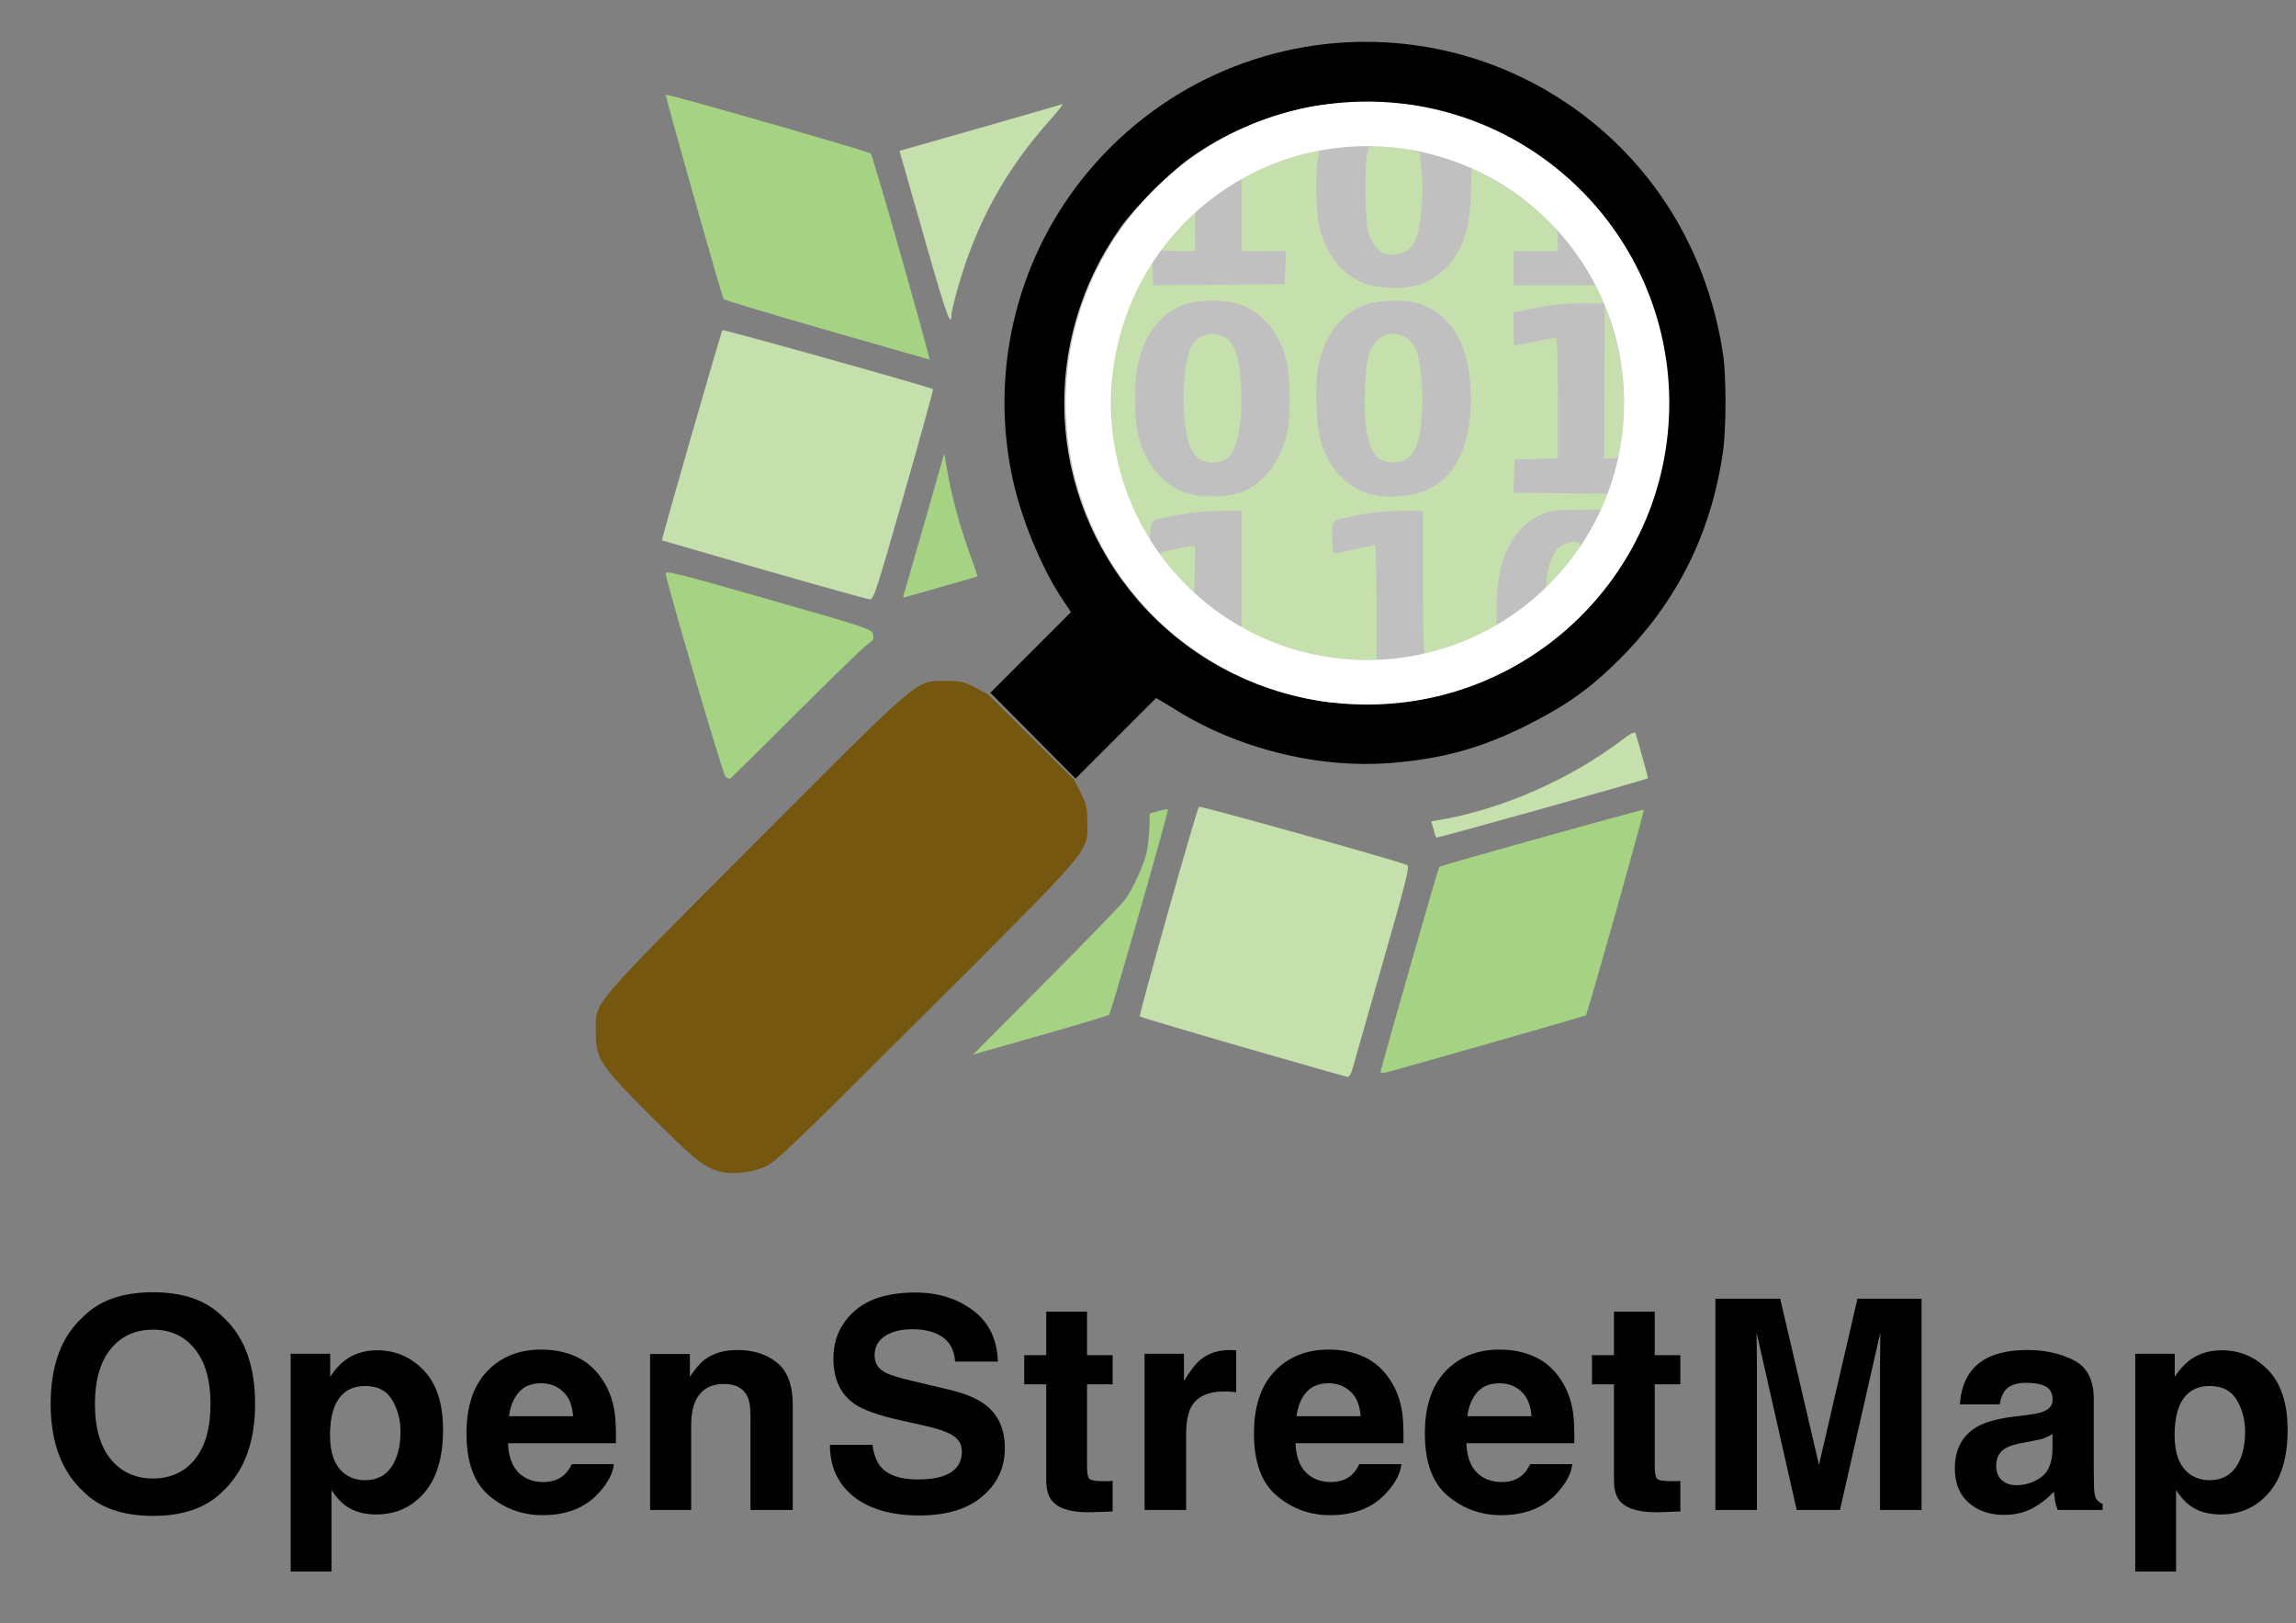 <svg width="58" height="41" viewBox="0 0 58 41" fill="none" xmlns="http://www.w3.org/2000/svg">
<rect x="0" y="0" width="58" height="41" fill="#808080" stroke="none"/>
<g clip-path="url(#clip0_5856_135855)">
<path d="M34.752 1.06C31.972 0.981 29.203 2.183 27.352 4.503C25.635 6.654 24.992 9.486 25.597 12.167C25.812 13.117 26.283 14.275 26.789 15.064L27.054 15.461L26.011 16.504L25.018 17.498L27.17 19.666L28.18 18.656L29.206 17.63L29.62 17.878C31.212 18.899 33.29 19.425 35.166 19.269C36.482 19.159 37.45 18.884 38.592 18.309C39.551 17.826 40.156 17.405 40.91 16.653C42.372 15.194 43.233 13.451 43.525 11.406C43.609 10.818 43.61 9.496 43.525 8.939C43.126 6.303 41.728 4.05 39.569 2.599C38.093 1.607 36.419 1.106 34.752 1.06Z" fill="black"/>
<path d="M23.644 17.2C23.108 17.221 22.808 17.546 19.058 21.305C14.816 25.559 15.055 25.286 15.052 26.056C15.05 26.745 15.132 26.883 16.459 28.208C17.576 29.322 17.796 29.493 18.214 29.599C18.518 29.675 19.017 29.613 19.34 29.466C19.592 29.351 20.093 28.875 23.379 25.592C27.646 21.331 27.47 21.549 27.468 20.775C27.467 20.417 27.448 20.319 27.302 20.03L27.153 19.732L27.137 19.699L24.968 17.547L24.637 17.365C24.348 17.22 24.267 17.201 23.909 17.2C23.812 17.199 23.721 17.197 23.644 17.2Z" fill="#75570F"/>
<path d="M35.855 17.668C38.227 17.234 40.298 15.655 41.336 13.49C42.991 10.037 41.878 5.98 38.687 3.835C37.926 3.324 36.863 2.892 35.866 2.69C35.175 2.55 33.713 2.565 32.992 2.719C31.916 2.948 30.928 3.376 30.072 3.984C29.543 4.359 28.671 5.231 28.302 5.754C26.255 8.649 26.44 12.498 28.755 15.169C29.942 16.539 31.583 17.438 33.399 17.713C34.002 17.804 35.234 17.782 35.855 17.668V17.668Z" fill="#C0C0C0"/>
<path d="M33.755 16.637C32.937 16.507 32.244 16.299 31.681 16.016L31.363 15.855V14.38V12.904H30.802C30.315 12.904 29.647 13 29.164 13.139C29.1 13.158 29.074 13.232 29.063 13.424L29.047 13.684L28.804 13.221C28.27 12.207 28.08 11.409 28.08 10.181C28.08 9.232 28.148 8.795 28.412 8.034C28.552 7.63 28.897 6.914 29.048 6.714C29.113 6.628 29.12 6.647 29.122 6.912L29.124 7.205L30.791 7.192L32.458 7.178L32.472 6.758L32.487 6.338H31.925H31.363V5.423V4.508L31.562 4.407C31.89 4.239 32.5 4.008 32.846 3.921C33.024 3.876 33.207 3.828 33.252 3.815C33.324 3.794 33.329 3.82 33.293 4.008C33.223 4.372 33.241 5.368 33.325 5.723C33.49 6.425 33.902 6.944 34.461 7.157C34.794 7.284 35.423 7.308 35.791 7.208C36.142 7.112 36.531 6.831 36.729 6.529C37.022 6.083 37.126 5.693 37.154 4.927L37.179 4.253L37.59 4.467C38.064 4.714 38.64 5.13 39.062 5.53C39.345 5.799 39.354 5.816 39.354 6.073V6.338H38.794H38.234V6.771V7.204H39.268H40.301L40.412 7.433L40.524 7.662L39.952 7.661C39.558 7.66 39.202 7.695 38.807 7.774L38.234 7.889V8.31C38.234 8.541 38.243 8.731 38.254 8.731C38.265 8.731 38.497 8.685 38.769 8.629C39.041 8.573 39.284 8.527 39.309 8.527C39.334 8.527 39.354 9.195 39.354 10.052V11.578L38.807 11.592L38.26 11.607L38.245 12.026L38.23 12.445L39.426 12.458L40.621 12.472L40.533 12.672L40.445 12.871L39.81 12.875C39.224 12.879 39.154 12.89 38.888 13.02C38.193 13.362 37.819 14.136 37.807 15.259L37.802 15.806L37.462 15.985C37.164 16.141 36.126 16.518 35.992 16.518C35.963 16.518 35.944 15.809 35.944 14.711V12.904H35.39C35.033 12.904 34.657 12.941 34.334 13.007C33.587 13.16 33.654 13.105 33.654 13.569C33.654 13.867 33.671 13.973 33.72 13.973C33.756 13.973 33.991 13.928 34.242 13.873C34.492 13.817 34.714 13.771 34.735 13.771C34.756 13.77 34.773 14.422 34.773 15.22V16.671L34.328 16.664C34.083 16.66 33.825 16.648 33.755 16.637L33.755 16.637Z" fill="#C6E0AD"/>
<path d="M31.426 12.407C31.949 12.175 32.346 11.645 32.507 10.961C32.604 10.551 32.605 9.625 32.51 9.175C32.36 8.466 31.941 7.926 31.371 7.708C30.965 7.552 30.282 7.553 29.874 7.71C29.303 7.929 28.901 8.465 28.741 9.223C28.647 9.667 28.646 10.49 28.741 10.933C28.897 11.671 29.364 12.252 29.956 12.446C30.37 12.582 31.073 12.563 31.426 12.407L31.426 12.407Z" fill="#C0C0C0"/>
<path d="M30.248 11.552C30.04 11.376 29.941 11.028 29.905 10.334C29.872 9.714 29.943 9.072 30.074 8.795C30.194 8.542 30.418 8.414 30.692 8.442C31.13 8.487 31.298 8.828 31.348 9.774C31.399 10.76 31.236 11.483 30.932 11.622C30.703 11.726 30.421 11.697 30.248 11.552V11.552Z" fill="#C6E0AD"/>
<path d="M35.858 12.446C36.744 12.172 37.205 11.255 37.152 9.876C37.106 8.702 36.687 7.977 35.881 7.679C35.546 7.555 34.819 7.57 34.461 7.707C33.893 7.925 33.489 8.442 33.319 9.168C33.2 9.675 33.242 10.823 33.395 11.25C33.633 11.916 34.082 12.357 34.658 12.493C35.001 12.573 35.508 12.554 35.858 12.446V12.446Z" fill="#C0C0C0"/>
<path d="M34.869 11.606C34.575 11.446 34.44 10.825 34.483 9.828C34.516 9.069 34.57 8.84 34.766 8.621C35.044 8.309 35.568 8.397 35.754 8.788C35.957 9.217 35.992 10.569 35.815 11.165C35.714 11.503 35.505 11.684 35.215 11.681C35.098 11.68 34.943 11.646 34.869 11.606V11.606Z" fill="#C6E0AD"/>
<path d="M29.834 14.652C29.404 14.203 29.246 13.98 29.336 13.952C29.507 13.898 30.16 13.771 30.177 13.788C30.187 13.798 30.189 14.075 30.182 14.404L30.167 15.001L29.834 14.652H29.834Z" fill="#C6E0AD"/>
<path d="M39.078 14.584C39.118 14.23 39.259 13.902 39.413 13.803C39.582 13.694 39.791 13.651 39.888 13.705C39.959 13.745 39.939 13.793 39.744 14.053C39.62 14.219 39.412 14.47 39.282 14.61L39.045 14.864L39.078 14.584H39.078Z" fill="#C6E0AD"/>
<path d="M40.53 9.634L40.535 7.687L40.687 8.145C40.987 9.051 41.093 10.023 40.987 10.899C40.904 11.586 40.906 11.581 40.7 11.581H40.525L40.53 9.634H40.53Z" fill="#C6E0AD"/>
<path d="M34.946 6.39C34.794 6.329 34.631 6.106 34.56 5.861C34.49 5.623 34.471 4.177 34.534 3.883C34.572 3.705 34.587 3.692 34.757 3.692C35.123 3.692 35.838 3.811 35.863 3.876C35.877 3.912 35.903 4.166 35.922 4.44C35.961 5.013 35.879 5.813 35.755 6.074C35.613 6.374 35.254 6.515 34.946 6.39H34.946Z" fill="#C6E0AD"/>
<path d="M29.372 6.249C29.398 6.2 29.592 5.977 29.804 5.753L30.188 5.346L30.19 5.842L30.192 6.338H29.758C29.359 6.338 29.327 6.331 29.371 6.249H29.372Z" fill="#C6E0AD"/>
<path d="M31.404 26.451C29.985 26.041 28.81 25.691 28.794 25.674C28.762 25.641 30.229 20.439 30.287 20.377C30.316 20.346 35.338 21.752 35.544 21.849C35.616 21.883 35.539 22.193 34.919 24.357C34.53 25.714 34.189 26.911 34.16 27.016C34.131 27.121 34.08 27.205 34.046 27.202C34.012 27.199 32.823 26.861 31.404 26.451V26.451Z" fill="#C6E0AD"/>
<path d="M34.875 27.073C34.875 27.009 36.334 21.912 36.358 21.895C36.41 21.855 41.505 20.433 41.524 20.453C41.547 20.476 40.1 25.616 40.062 25.647C40.036 25.667 35.146 27.063 34.99 27.094C34.927 27.107 34.875 27.097 34.875 27.073V27.073Z" fill="#A5D383"/>
<path d="M26.411 24.797C27.417 23.785 28.314 22.861 28.404 22.744C28.607 22.479 28.888 21.87 28.965 21.532C28.996 21.392 29.028 21.113 29.035 20.912L29.047 20.546L29.265 20.485C29.385 20.451 29.492 20.433 29.503 20.444C29.531 20.472 28.066 25.588 28.017 25.633C27.996 25.652 27.214 25.887 26.279 26.153L24.58 26.637L26.411 24.797L26.411 24.797Z" fill="#A5D383"/>
<path d="M36.279 21.156C36.269 21.139 36.237 21.04 36.209 20.936L36.157 20.746L36.343 20.715C37.94 20.444 39.65 19.695 40.997 18.674C41.19 18.528 41.299 18.474 41.313 18.516C41.378 18.71 41.638 19.647 41.629 19.656C41.589 19.696 36.294 21.181 36.279 21.156L36.279 21.156Z" fill="#C6E0AD"/>
<path d="M18.325 19.611C18.263 19.561 16.92 15.004 16.818 14.501C16.798 14.4 16.993 14.448 19.406 15.138C21.931 15.86 22.018 15.889 22.053 16.02C22.084 16.137 22.064 16.173 21.903 16.285C21.801 16.356 20.985 17.148 20.089 18.044C19.194 18.941 18.448 19.674 18.432 19.674C18.416 19.674 18.368 19.646 18.325 19.611V19.611Z" fill="#A5D383"/>
<path d="M19.3 14.395C17.886 13.988 16.726 13.652 16.721 13.649C16.703 13.634 18.219 8.37 18.249 8.339C18.276 8.313 23.516 9.781 23.57 9.83C23.581 9.84 23.25 11.04 22.834 12.496C22.148 14.901 22.069 15.144 21.975 15.139C21.917 15.136 20.714 14.801 19.3 14.395V14.395Z" fill="#C6E0AD"/>
<path d="M22.823 15.036C22.838 14.997 23.075 14.176 23.351 13.21L23.853 11.454L23.919 11.836C24.032 12.497 24.233 13.251 24.471 13.909C24.598 14.258 24.695 14.55 24.686 14.558C24.677 14.566 24.292 14.679 23.83 14.809C23.368 14.94 22.947 15.06 22.893 15.076C22.826 15.096 22.805 15.084 22.823 15.036V15.036Z" fill="#A5D383"/>
<path d="M20.878 8.337C19.464 7.931 18.295 7.579 18.28 7.556C18.232 7.48 16.797 2.412 16.818 2.391C16.848 2.361 21.948 3.825 21.997 3.877C22.051 3.936 23.519 9.089 23.479 9.082C23.462 9.079 22.292 8.744 20.878 8.337V8.337Z" fill="#A5D383"/>
<path d="M23.433 6.298C23.148 5.298 22.871 4.33 22.818 4.146L22.722 3.811L24.74 3.236C25.849 2.919 26.791 2.648 26.833 2.632C26.875 2.616 26.736 2.797 26.524 3.033C25.398 4.29 24.659 5.637 24.192 7.286C24.105 7.593 24.034 7.894 24.034 7.954C24.034 8.302 23.896 7.924 23.433 6.298V6.298Z" fill="#C6E0AD"/>
<path d="M34.536 2.566C30.328 2.566 26.922 5.972 26.922 10.181C26.922 14.39 30.328 17.796 34.536 17.796C38.745 17.796 42.168 14.39 42.168 10.181V10.114C42.129 5.934 38.717 2.566 34.536 2.566ZM34.536 3.692C38.094 3.692 40.992 6.557 41.026 10.114V10.181C41.026 13.762 38.117 16.67 34.536 16.67C30.956 16.67 28.064 13.762 28.064 10.181C28.064 6.6 30.956 3.692 34.536 3.692Z" fill="white"/>
</g>
<path d="M3.864 38.289C3.094 38.289 2.505 38.081 2.098 37.666C1.552 37.157 1.28 36.423 1.28 35.464C1.28 34.487 1.552 33.753 2.098 33.263C2.505 32.847 3.094 32.64 3.864 32.64C4.634 32.64 5.222 32.847 5.629 33.263C6.172 33.753 6.444 34.487 6.444 35.464C6.444 36.423 6.172 37.157 5.629 37.666C5.222 38.081 4.634 38.289 3.864 38.289ZM4.927 36.855C5.188 36.529 5.318 36.065 5.318 35.464C5.318 34.866 5.187 34.403 4.924 34.077C4.663 33.749 4.31 33.585 3.864 33.585C3.418 33.585 3.062 33.748 2.796 34.074C2.531 34.4 2.398 34.863 2.398 35.464C2.398 36.065 2.531 36.529 2.796 36.855C3.062 37.181 3.418 37.344 3.864 37.344C4.31 37.344 4.664 37.181 4.927 36.855Z" fill="black"/>
<path d="M10.709 34.617C11.031 34.957 11.192 35.457 11.192 36.116C11.192 36.811 11.033 37.341 10.717 37.706C10.402 38.07 9.997 38.253 9.5 38.253C9.183 38.253 8.92 38.174 8.71 38.017C8.596 37.93 8.483 37.804 8.374 37.637V39.694H7.343V34.193H8.341V34.776C8.453 34.605 8.572 34.47 8.699 34.371C8.931 34.194 9.206 34.106 9.525 34.106C9.991 34.106 10.385 34.276 10.709 34.617ZM10.117 36.167C10.117 35.863 10.047 35.593 9.905 35.359C9.766 35.125 9.54 35.008 9.225 35.008C8.848 35.008 8.588 35.185 8.447 35.54C8.374 35.729 8.337 35.968 8.337 36.257C8.337 36.716 8.46 37.038 8.706 37.224C8.853 37.333 9.026 37.387 9.225 37.387C9.515 37.387 9.736 37.276 9.887 37.054C10.04 36.832 10.117 36.536 10.117 36.167Z" fill="black"/>
<path d="M15.508 36.982C15.481 37.216 15.358 37.453 15.139 37.695C14.798 38.079 14.32 38.271 13.706 38.271C13.2 38.271 12.752 38.109 12.365 37.785C11.977 37.462 11.784 36.936 11.784 36.207C11.784 35.523 11.958 35 12.306 34.635C12.657 34.27 13.112 34.088 13.67 34.088C14.001 34.088 14.3 34.15 14.565 34.273C14.831 34.396 15.05 34.59 15.223 34.856C15.379 35.09 15.48 35.362 15.527 35.671C15.553 35.852 15.564 36.112 15.559 36.453H12.833C12.847 36.849 12.973 37.126 13.209 37.286C13.353 37.385 13.526 37.434 13.728 37.434C13.943 37.434 14.117 37.374 14.251 37.253C14.324 37.188 14.389 37.097 14.445 36.982H15.508ZM14.477 35.772C14.46 35.499 14.376 35.293 14.225 35.153C14.077 35.01 13.892 34.939 13.67 34.939C13.428 34.939 13.241 35.014 13.107 35.164C12.975 35.313 12.893 35.516 12.858 35.772H14.477Z" fill="black"/>
<path d="M18.29 34.957C17.936 34.957 17.694 35.106 17.562 35.403C17.494 35.56 17.46 35.76 17.46 36.004V38.14H16.422V34.2H17.427V34.776C17.561 34.574 17.688 34.427 17.807 34.338C18.021 34.179 18.293 34.099 18.622 34.099C19.034 34.099 19.37 34.206 19.631 34.421C19.894 34.634 20.026 34.987 20.026 35.482V38.14H18.958V35.739C18.958 35.532 18.93 35.373 18.874 35.261C18.772 35.059 18.577 34.957 18.29 34.957Z" fill="black"/>
<path d="M23.18 37.369C23.445 37.369 23.661 37.34 23.827 37.282C24.141 37.171 24.298 36.965 24.298 36.663C24.298 36.487 24.22 36.35 24.064 36.254C23.908 36.16 23.663 36.076 23.33 36.004L22.759 35.877C22.199 35.752 21.812 35.615 21.597 35.468C21.234 35.222 21.053 34.837 21.053 34.313C21.053 33.835 21.228 33.438 21.579 33.121C21.93 32.805 22.445 32.647 23.125 32.647C23.693 32.647 24.176 32.797 24.576 33.096C24.978 33.393 25.189 33.825 25.208 34.392H24.127C24.107 34.071 23.966 33.843 23.703 33.708C23.527 33.619 23.309 33.574 23.048 33.574C22.758 33.574 22.527 33.632 22.354 33.748C22.181 33.864 22.094 34.026 22.094 34.233C22.094 34.424 22.18 34.566 22.35 34.66C22.46 34.723 22.694 34.797 23.052 34.881L23.98 35.102C24.387 35.199 24.694 35.328 24.901 35.49C25.223 35.741 25.384 36.104 25.384 36.58C25.384 37.067 25.195 37.473 24.817 37.796C24.442 38.117 23.911 38.278 23.224 38.278C22.522 38.278 21.97 38.12 21.568 37.804C21.166 37.485 20.965 37.048 20.965 36.493H22.04C22.074 36.736 22.141 36.919 22.241 37.039C22.423 37.259 22.736 37.369 23.18 37.369Z" fill="black"/>
<path d="M28.107 37.405V38.177L27.613 38.195C27.121 38.212 26.785 38.127 26.605 37.941C26.488 37.823 26.429 37.641 26.429 37.394V34.965H25.873V34.23H26.429V33.129H27.46V34.23H28.107V34.965H27.46V37.05C27.46 37.212 27.48 37.313 27.522 37.355C27.563 37.393 27.69 37.413 27.902 37.413C27.934 37.413 27.967 37.413 28.001 37.413C28.037 37.41 28.073 37.408 28.107 37.405Z" fill="black"/>
<path d="M30.928 35.146C30.509 35.146 30.228 35.281 30.084 35.551C30.003 35.703 29.963 35.938 29.963 36.254V38.14H28.914V34.193H29.908V34.881C30.069 34.618 30.209 34.438 30.329 34.342C30.524 34.18 30.777 34.099 31.089 34.099C31.108 34.099 31.124 34.1 31.137 34.103C31.151 34.103 31.182 34.104 31.228 34.106V35.164C31.162 35.157 31.104 35.152 31.052 35.149C31.001 35.147 30.96 35.146 30.928 35.146Z" fill="black"/>
<path d="M35.402 36.982C35.375 37.216 35.252 37.453 35.033 37.695C34.691 38.079 34.214 38.271 33.6 38.271C33.093 38.271 32.646 38.109 32.258 37.785C31.871 37.462 31.677 36.936 31.677 36.207C31.677 35.523 31.852 35 32.2 34.635C32.551 34.27 33.005 34.088 33.563 34.088C33.895 34.088 34.193 34.15 34.459 34.273C34.724 34.396 34.944 34.59 35.117 34.856C35.273 35.09 35.374 35.362 35.42 35.671C35.447 35.852 35.458 36.112 35.453 36.453H32.726C32.741 36.849 32.866 37.126 33.103 37.286C33.247 37.385 33.42 37.434 33.622 37.434C33.836 37.434 34.011 37.374 34.145 37.253C34.218 37.188 34.282 37.097 34.338 36.982H35.402ZM34.371 35.772C34.354 35.499 34.27 35.293 34.119 35.153C33.97 35.01 33.785 34.939 33.563 34.939C33.322 34.939 33.135 35.014 33.001 35.164C32.869 35.313 32.786 35.516 32.752 35.772H34.371Z" fill="black"/>
<path d="M39.718 36.982C39.691 37.216 39.568 37.453 39.349 37.695C39.008 38.079 38.53 38.271 37.916 38.271C37.41 38.271 36.962 38.109 36.575 37.785C36.188 37.462 35.994 36.936 35.994 36.207C35.994 35.523 36.168 35 36.516 34.635C36.867 34.27 37.322 34.088 37.88 34.088C38.211 34.088 38.51 34.15 38.775 34.273C39.041 34.396 39.26 34.59 39.433 34.856C39.589 35.09 39.69 35.362 39.736 35.671C39.763 35.852 39.774 36.112 39.769 36.453H37.043C37.057 36.849 37.183 37.126 37.419 37.286C37.563 37.385 37.736 37.434 37.938 37.434C38.153 37.434 38.327 37.374 38.461 37.253C38.534 37.188 38.599 37.097 38.655 36.982H39.718ZM38.688 35.772C38.67 35.499 38.586 35.293 38.435 35.153C38.287 35.01 38.102 34.939 37.88 34.939C37.639 34.939 37.451 35.014 37.317 35.164C37.185 35.313 37.102 35.516 37.068 35.772H38.688Z" fill="black"/>
<path d="M42.448 37.405V38.177L41.955 38.195C41.463 38.212 41.127 38.127 40.946 37.941C40.829 37.823 40.771 37.641 40.771 37.394V34.965H40.215V34.23H40.771V33.129H41.801V34.23H42.448V34.965H41.801V37.05C41.801 37.212 41.822 37.313 41.864 37.355C41.905 37.393 42.032 37.413 42.244 37.413C42.275 37.413 42.308 37.413 42.342 37.413C42.379 37.41 42.414 37.408 42.448 37.405Z" fill="black"/>
<path d="M44.382 38.14H43.333V32.803H44.97L45.95 37L46.922 32.803H48.541V38.14H47.492V34.53C47.492 34.426 47.493 34.281 47.496 34.096C47.498 33.907 47.499 33.762 47.499 33.661L46.48 38.14H45.387L44.374 33.661C44.374 33.762 44.376 33.907 44.378 34.096C44.38 34.281 44.382 34.426 44.382 34.53V38.14Z" fill="black"/>
<path d="M49.802 34.621C50.077 34.273 50.55 34.099 51.22 34.099C51.656 34.099 52.044 34.185 52.383 34.356C52.721 34.528 52.891 34.851 52.891 35.327V37.137C52.891 37.263 52.893 37.415 52.898 37.593C52.905 37.729 52.926 37.821 52.96 37.869C52.994 37.917 53.045 37.957 53.114 37.988V38.14H51.98C51.949 38.061 51.927 37.986 51.915 37.916C51.902 37.846 51.893 37.766 51.885 37.677C51.742 37.831 51.576 37.963 51.388 38.072C51.164 38.2 50.911 38.264 50.628 38.264C50.267 38.264 49.969 38.162 49.733 37.959C49.499 37.754 49.382 37.464 49.382 37.09C49.382 36.605 49.571 36.254 49.948 36.036C50.155 35.918 50.46 35.834 50.862 35.783L51.217 35.739C51.409 35.715 51.547 35.685 51.63 35.649C51.778 35.586 51.852 35.488 51.852 35.356C51.852 35.194 51.795 35.083 51.681 35.023C51.569 34.96 51.403 34.928 51.184 34.928C50.938 34.928 50.763 34.989 50.661 35.109C50.588 35.199 50.539 35.319 50.515 35.471H49.51C49.532 35.126 49.629 34.843 49.802 34.621ZM50.577 37.394C50.674 37.474 50.794 37.514 50.935 37.514C51.159 37.514 51.365 37.449 51.553 37.318C51.743 37.188 51.842 36.95 51.849 36.605V36.221C51.783 36.262 51.716 36.296 51.648 36.322C51.582 36.347 51.491 36.37 51.374 36.391L51.14 36.435C50.92 36.473 50.763 36.52 50.668 36.576C50.507 36.67 50.427 36.816 50.427 37.014C50.427 37.19 50.477 37.317 50.577 37.394Z" fill="black"/>
<path d="M57.306 34.617C57.627 34.957 57.788 35.457 57.788 36.116C57.788 36.811 57.63 37.341 57.313 37.706C56.999 38.07 56.593 38.253 56.096 38.253C55.779 38.253 55.516 38.174 55.306 38.017C55.192 37.93 55.08 37.804 54.97 37.637V39.694H53.939V34.193H54.937V34.776C55.049 34.605 55.169 34.47 55.295 34.371C55.527 34.194 55.802 34.106 56.121 34.106C56.587 34.106 56.982 34.276 57.306 34.617ZM56.714 36.167C56.714 35.863 56.643 35.593 56.502 35.359C56.363 35.125 56.136 35.008 55.822 35.008C55.444 35.008 55.184 35.185 55.043 35.54C54.97 35.729 54.934 35.968 54.934 36.257C54.934 36.716 55.057 37.038 55.303 37.224C55.449 37.333 55.622 37.387 55.822 37.387C56.112 37.387 56.332 37.276 56.483 37.054C56.637 36.832 56.714 36.536 56.714 36.167Z" fill="black"/>
<defs>
<clipPath id="clip0_5856_135855">
<rect width="28.544" height="28.573" fill="white" transform="translate(15.052 1.059)"/>
</clipPath>
</defs>
</svg>
